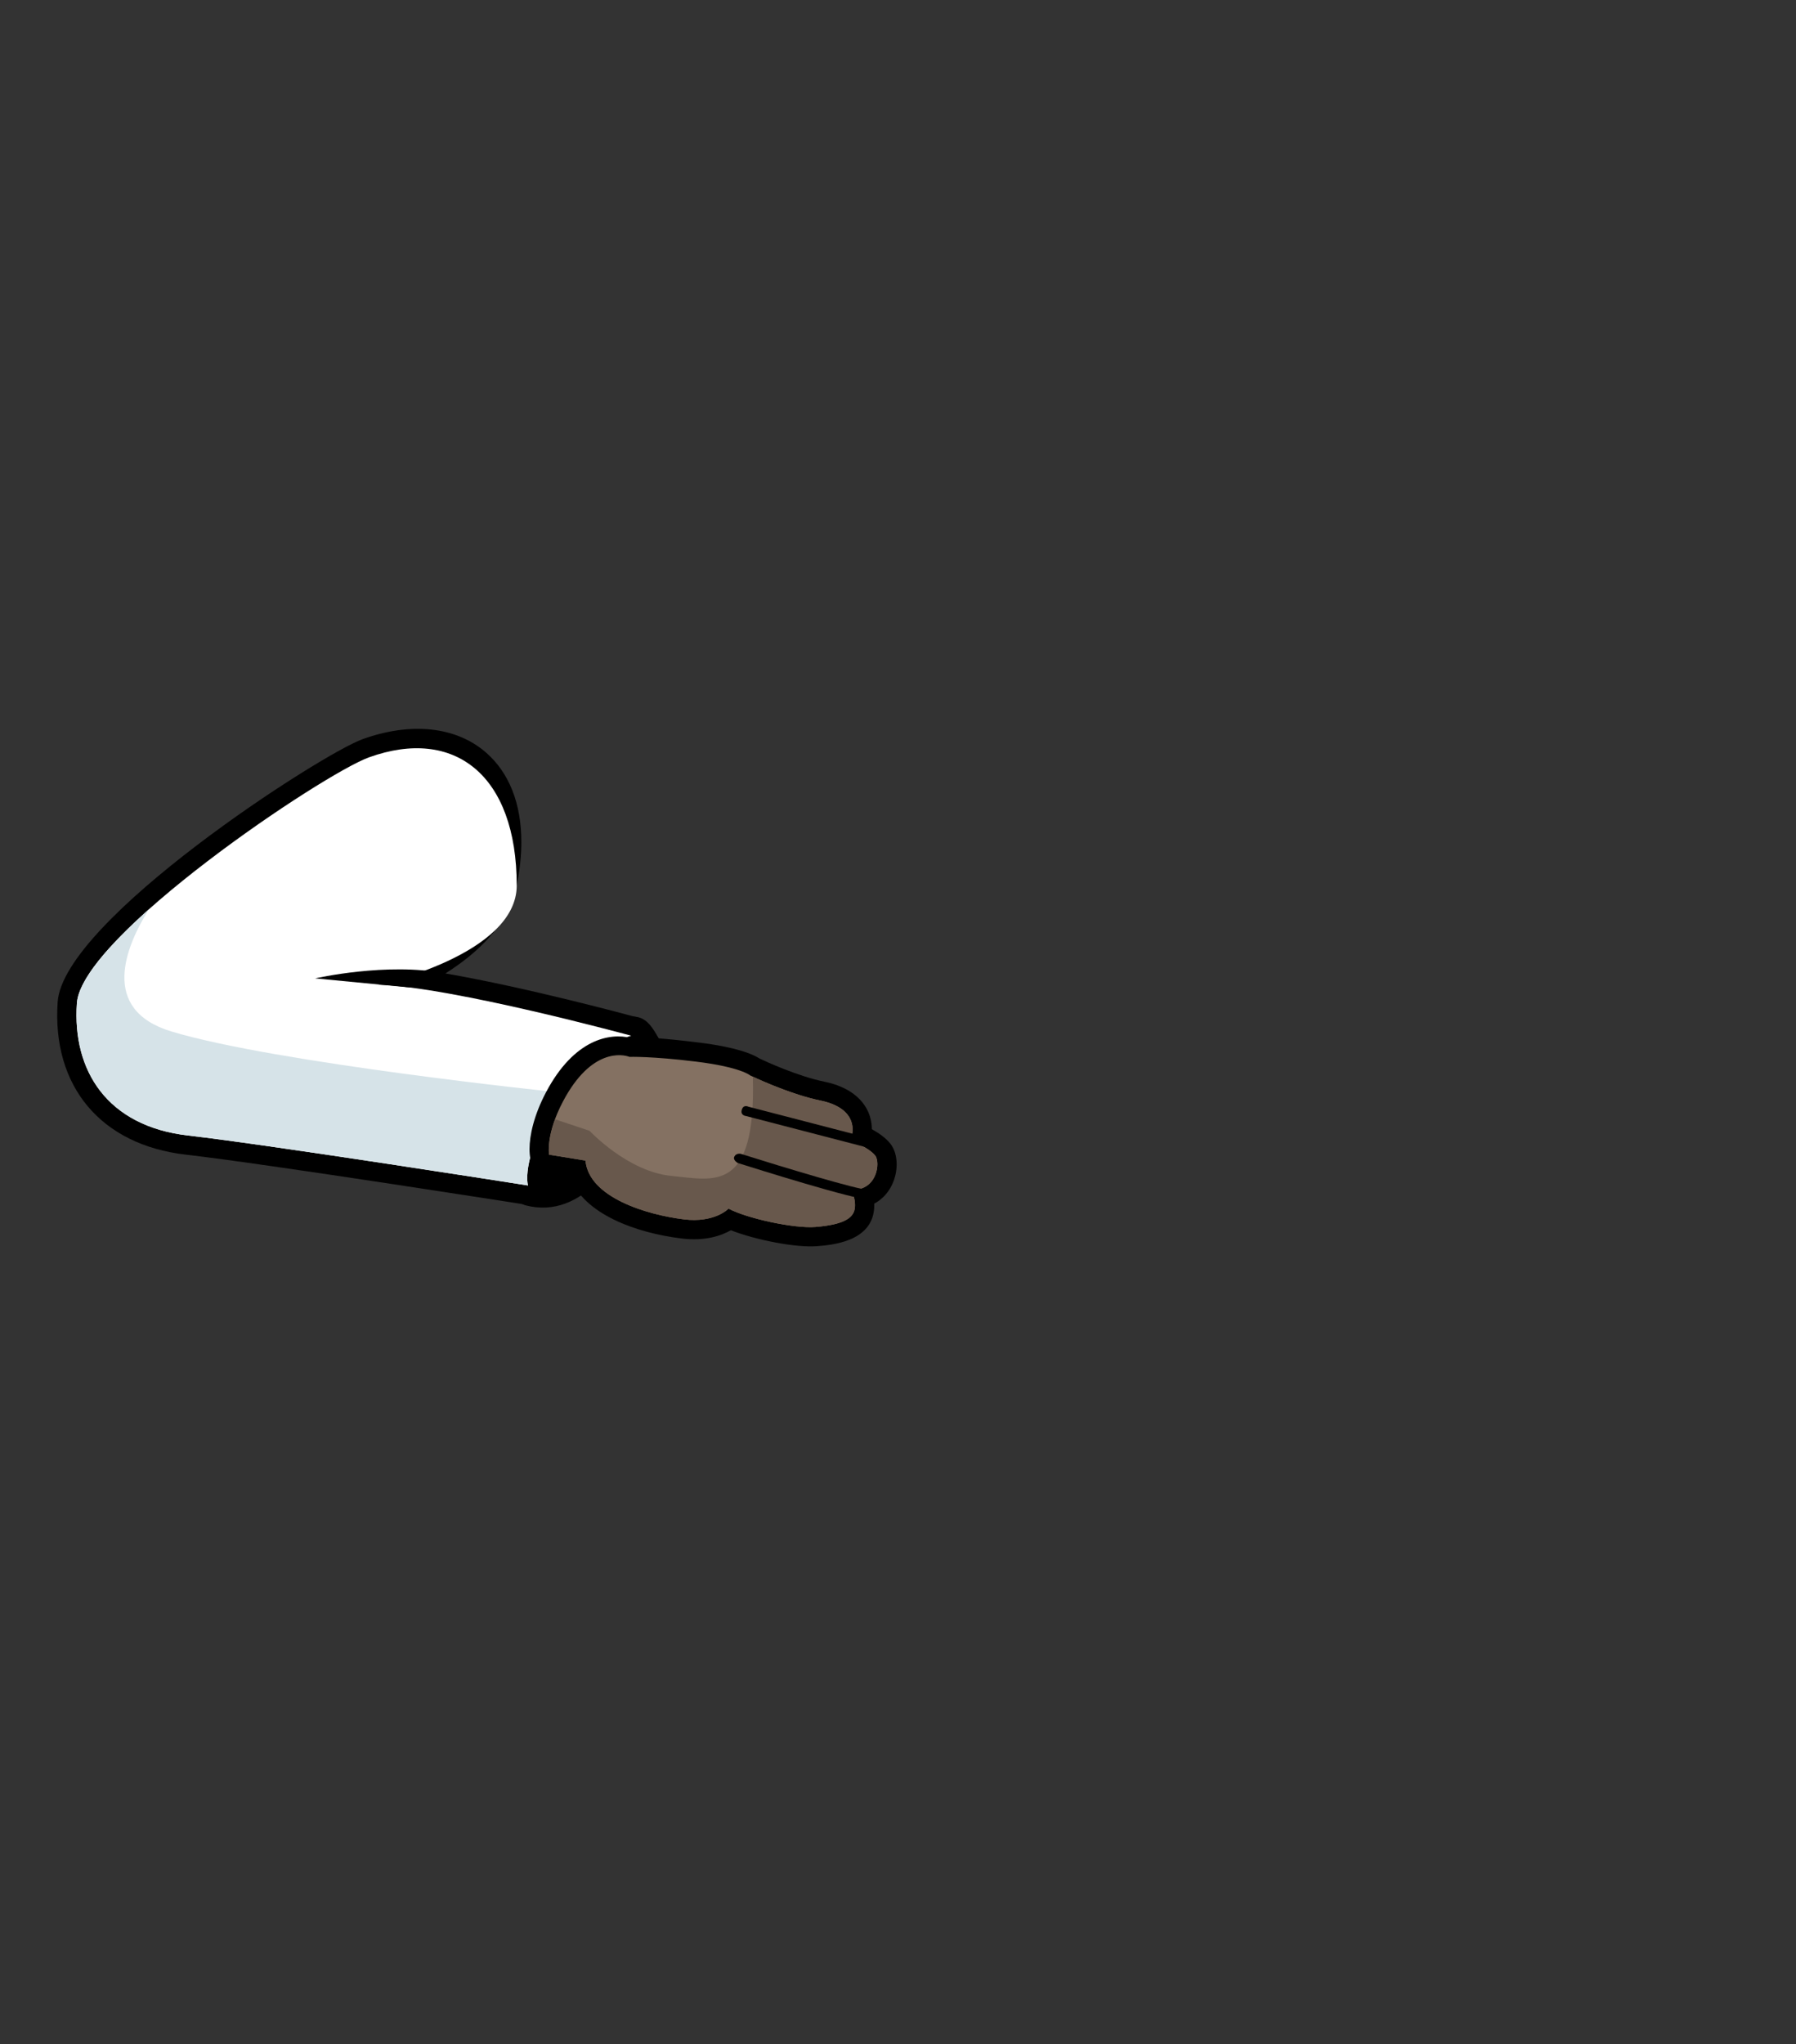 <?xml version="1.0" encoding="UTF-8" standalone="no"?>
<!-- Created with Inkscape (http://www.inkscape.org/) -->

<svg
   xmlns:dc="http://purl.org/dc/elements/1.1/"
   xmlns:cc="http://creativecommons.org/ns#"
   xmlns:rdf="http://www.w3.org/1999/02/22-rdf-syntax-ns#"
   xmlns:svg="http://www.w3.org/2000/svg"
   xmlns="http://www.w3.org/2000/svg"
   xmlns:sodipodi="http://sodipodi.sourceforge.net/DTD/sodipodi-0.dtd"
   xmlns:inkscape="http://www.inkscape.org/namespaces/inkscape"
   sodipodi:docname="ape-body2.svg"
   xml:space="preserve"
   height="326.31"
   width="286.791"
   inkscape:version="0.48.0 r9654"
   version="1.1"
   id="svg2"><rect width="100%" height="100%" fill="#333333" stroke="none"/><sodipodi:namedview
     pagecolor="#ffffff"
     bordercolor="#666666"
     borderopacity="1"
     objecttolerance="10"
     gridtolerance="10"
     guidetolerance="10"
     inkscape:pageopacity="0"
     inkscape:pageshadow="2"
     inkscape:window-width="1440"
     inkscape:window-height="769"
     id="namedview4"
     showgrid="false"
     inkscape:zoom="1.3063923"
     inkscape:cx="13.046597"
     inkscape:cy="163.07222"
     inkscape:window-x="0"
     inkscape:window-y="0"
     inkscape:window-maximized="0"
     inkscape:current-layer="g12"
     fit-margin-top="0"
     fit-margin-left="0"
     fit-margin-right="0"
     fit-margin-bottom="0" /><defs
     id="defs6"><clipPath
       id="clipPath20"
       clipPathUnits="userSpaceOnUse"><path
         id="path22"
         d="M 0,0 375,0 375,425 0,425 0,0 z"
         inkscape:connector-curvature="0" /></clipPath></defs><g
     inkscape:groupmode="layer"
     id="layer4"
     inkscape:label="left_arm"
     style="display:none"
     transform="translate(10.812,-29.184)"><g
       id="g4628"
       inkscape:transform-center-x="-48.514021"
       inkscape:transform-center-y="-15.039375"
       transform="matrix(1.793,0,0,1.793,-134.36,-130.783)"><path
         inkscape:connector-curvature="0"
         d="m 333.184,330.322 c -0.707,0.229 -1.477,0.371 -2.305,0.336 -1.793,-0.072 -3.422,-0.927 -4.59,-2.408 -1.437,-1.815 -2.082,-4.318 -2.703,-6.74 -0.242,-0.934 -0.594,-2.274 -0.836,-2.774 -3.066,-2.574 -11.191,-12.502 -11.758,-20.66 -0.051,-0.693 -0.078,-1.414 -0.078,-2.156 0,-7.504 3.063,-17.289 21.75,-24.043 l 0.227,-0.082 0.234,-0.053 c 1.73,-0.4 17.121,-3.639 24.269,5.315 3.247,4.062 8.489,13.933 8.676,19.824 3.582,7.601 7.942,18.471 7.942,26.457 0,4.14 -1.207,7.469 -4.27,9.178 -0.949,0.627 -2.176,1.064 -3.512,1.304 -0.277,2.303 -1.203,4.737 -3.617,6.471 -2.051,1.473 -4.523,1.965 -6.965,1.381 -1.015,-0.242 -1.949,-0.686 -2.828,-1.207 -0.547,0.475 -1.117,0.943 -1.871,1.266 -4.816,2.454 -9.023,-0.167 -17.765,-11.409"
         style="fill:#000000;fill-opacity:1;fill-rule:nonzero;stroke:none"
         id="path24"
         transform="matrix(0.429,0,0,-0.429,68.534,271.354)" /><path
         inkscape:connector-curvature="0"
         d="m 334.023,275.639 c 0,0 14.461,-3.332 20.246,3.914 5.786,7.242 8.383,17.609 7.84,18.297 0,0 13.098,27.414 5.598,31.265 0,0 -3.484,2.5 -5.906,-0.582 0,0 1.957,6.01 -1.524,8.512 -3.48,2.5 -7.386,-0.969 -8.515,-3.147 0,0 0.054,3.116 -2.379,4.151 -1.629,0.693 -3.059,3.17 -15.203,-12.996 0,0 -2.883,3.086 -4.754,0.719 -1.871,-2.372 -2.196,-8.825 -3.883,-9.872 -1.684,-1.05 -10.074,-11.078 -10.563,-18.101 -0.484,-7.028 1.086,-15.668 19.043,-22.16"
         style="fill:#68584c;fill-opacity:1;fill-rule:nonzero;stroke:none"
         id="path26"
         transform="matrix(0.429,0,0,-0.429,68.534,271.354)" /><path
         inkscape:connector-curvature="0"
         d="m 347.434,332.449 c 0.753,-0.322 1.324,-0.791 1.871,-1.265 0.879,0.521 1.812,0.964 2.828,1.207 2.441,0.584 4.914,0.091 6.965,-1.381 2.414,-1.735 1.187,-3.688 1.468,-5.991 1.336,-0.24 4.711,-1.158 5.657,-1.785 1.605,-0.892 2.687,-2.24 3.367,-3.904 0.82,4.615 0.609,8.504 -1.883,9.785 0,0 -3.484,2.5 -5.906,-0.582 0,0 1.957,6.01 -1.524,8.512 -3.48,2.5 -7.386,-0.969 -8.515,-3.147 0,0 0.054,3.116 -2.379,4.151 -1.387,0.59 -2.653,2.428 -10.477,-6.985 3.262,2.498 5.805,2.772 8.528,1.385"
         style="fill:#847162;fill-opacity:1;fill-rule:nonzero;stroke:none"
         id="path28"
         transform="matrix(0.429,0,0,-0.429,68.534,271.354)" /><path
         inkscape:connector-curvature="0"
         d="m 332.684,326.363 c 0.066,-0.08 6.421,-8.013 2.918,-15.056 -3.504,-7.036 -6.102,-8.022 -6.129,-8.032 0,0 2.398,-1.3 4.679,1.743 0.969,1.292 2.067,3.042 3.242,5.398 4.083,8.207 -2.859,16.852 -3.16,17.213 l -1.55,-1.266"
         style="fill:#000000;fill-opacity:1;fill-rule:nonzero;stroke:none"
         id="path30"
         transform="matrix(0.429,0,0,-0.429,68.534,271.354)" /><path
         inkscape:connector-curvature="0"
         d="m 337.227,311.797 c 9.128,-3.547 21.191,-11.654 21.312,-11.737 0,0 -0.203,2.547 -2.023,3.7 -4.246,2.687 -12.024,7.361 -18.563,9.902 l -0.726,-1.865"
         style="fill:#000000;fill-opacity:1;fill-rule:nonzero;stroke:none"
         id="path32"
         transform="matrix(0.429,0,0,-0.429,68.534,271.354)" /><path
         inkscape:connector-curvature="0"
         d="m 350.523,306.428 1.817,-0.84 12.258,26.582 -1.817,0.836 -12.258,-26.578"
         style="fill:#000000;fill-opacity:1;fill-rule:nonzero;stroke:none"
         id="path34"
         transform="matrix(0.429,0,0,-0.429,68.534,271.354)" /><path
         inkscape:connector-curvature="0"
         d="m 339.644,312.31 1.805,-0.863 12.602,26.418 -1.805,0.863 -12.602,-26.418"
         style="fill:#000000;fill-opacity:1;fill-rule:nonzero;stroke:none"
         id="path36"
         transform="matrix(0.429,0,0,-0.429,68.534,271.354)" /><path
         inkscape:connector-curvature="0"
         d="m 312.078,289.4 c -3.434,-0.773 -6.371,-3.177 -8.719,-7.144 -4.355,-7.346 -9.191,-16.006 -11.816,-20.754 -1.484,0.568 -3.191,0.926 -5.027,0.517 -2.864,-0.636 -5.098,-3.541 -6.68,-6.334 -11.074,3.758 -34.883,11.043 -42.652,7.114 -2.2,-1.114 -3.094,-2.778 -3.454,-3.977 l -7.464,-23.051 c -0.559,-1.419 -5.883,-15.734 -0.977,-25.671 1.957,-3.957 5.336,-6.731 9.781,-8.018 0.614,-0.178 62.379,-16.875 73.742,-5.516 7.688,7.686 38.368,59.412 41.84,65.287 l -0.367,-0.525 c 1.235,1.482 2.434,4.283 1.738,7.291 -0.722,3.129 -3.16,5.649 -7.253,7.488 0.093,-0.043 -24.172,11.7 -25.118,12.157 -1,0.582 -3.875,1.97 -7.574,1.136"
         style="fill:#000000;fill-opacity:1;fill-rule:nonzero;stroke:none"
         id="path38"
         transform="matrix(0.429,0,0,-0.429,68.534,271.354)" /><path
         inkscape:connector-curvature="0"
         d="m 230.059,234.498 c 0,0 -9.387,-24.082 6.125,-28.574 15.507,-4.489 62.246,-14.08 69.8,-6.53 7.551,7.551 41.227,64.495 41.227,64.495 0,0 4.082,4.898 -4.082,8.572 l -25.309,12.246 c 0,0 -5.976,4.023 -11.019,-4.49 -6.332,-10.68 -13.715,-24.203 -13.715,-24.203 0,0 -3.004,2.703 -5.703,2.101 -2.699,-0.601 -5.551,-7.353 -5.551,-7.353 0,0 -41.871,14.857 -44.273,6.904 -2.403,-7.955 -7.5,-23.168 -7.5,-23.168"
         style="fill:#d6e3e8;fill-opacity:1;fill-rule:nonzero;stroke:none"
         id="path40"
         transform="matrix(0.429,0,0,-0.429,68.534,271.354)" /><path
         inkscape:connector-curvature="0"
         d="m 229.34,222.961 7.465,23.051 c 0.359,1.201 1.254,2.865 3.453,3.976 7.769,3.93 31.578,-3.353 42.652,-7.111 1.582,2.793 3.817,5.695 6.68,6.332 1.836,0.41 3.543,0.051 5.027,-0.516 1.91,3.453 14.246,24.83 22.149,36.524 -1.938,0.726 -6.207,1.343 -9.965,-5 -6.332,-10.68 -13.715,-24.203 -13.715,-24.203 0,0 -3.004,2.703 -5.703,2.101 -2.699,-0.601 -5.551,-7.353 -5.551,-7.353 0,0 -41.871,14.857 -44.273,6.904 -2.403,-7.955 -7.5,-23.168 -7.5,-23.168 0,0 -3.731,-9.584 -2.594,-17.789 0.765,3.312 1.664,5.713 1.875,6.252"
         style="fill:#ffffff;fill-opacity:1;fill-rule:nonzero;stroke:none"
         id="path42"
         transform="matrix(0.429,0,0,-0.429,68.534,271.354)" /><path
         inkscape:connector-curvature="0"
         d="m 281.832,250.762 -1.684,-2.959 c 0,0 -1.964,4.498 -0.632,5.828 1.328,1.33 2.316,-2.869 2.316,-2.869"
         style="fill:#000000;fill-opacity:1;fill-rule:nonzero;stroke:none"
         id="path104"
         transform="matrix(0.429,0,0,-0.429,68.534,271.354)" /><path
         inkscape:connector-curvature="0"
         d="M 293.086,256.014 298,251.723 c 0,0 1.531,3.953 -5.18,8.502 l 0.266,-4.211"
         style="fill:#000000;fill-opacity:1;fill-rule:nonzero;stroke:none"
         id="path106"
         transform="matrix(0.429,0,0,-0.429,68.534,271.354)" /></g></g><g
     transform="matrix(1.25,0,0,-1.25,-0.27,454.827)"
     inkscape:label="ape_body"
     inkscape:groupmode="layer"
     id="g12"
     style="display:none">





<g
   id="g14" /><g
   transform="matrix(0.615,0,0,0.615,-0.338,102.69)"
   id="g16"><g
     clip-path="url(#clipPath20)"
     id="g18"><path
       id="path44"
       style="fill:#000000;fill-opacity:1;fill-rule:nonzero;stroke:none"
       d="m 83.007,149.193 c 0,0 -16.172,105.117 16.621,119.492 25.578,11.211 137.013,15.723 147.345,-12.128 10.332,-27.852 -4.942,-105.567 -8.536,-109.61 -3.593,-4.043 -138.36,-20.664 -155.43,2.246"
       inkscape:connector-curvature="0" /><path
       id="path46"
       style="fill:#ffffff;fill-opacity:1;fill-rule:nonzero;stroke:none"
       d="m 101.233,265.021 0,0 c -14.23,-6.238 -18.23,-34.339 -18.23,-62.414 0,-19.759 1.98,-39.433 3.775,-51.527 15.912,-18.018 134.706,-6.258 148.726,-1.096 2.719,6.631 11.051,47.862 11.051,79.01 0,10.426 -0.938,19.711 -3.332,26.17 -1.329,3.578 -5.438,6.916 -11.891,9.652 -32.348,13.725 -110.585,8.76 -130.099,0.205"
       inkscape:connector-curvature="0" /><path
       id="path48"
       style="fill:#d6e3e8;fill-opacity:1;fill-rule:nonzero;stroke:none"
       d="m 137.007,164.225 c -38.942,5.125 -34.844,66.611 -34.844,66.611 L 83.257,214.307 c -0.174,-3.86 -0.254,-7.78 -0.254,-11.7 0,-19.759 1.98,-39.433 3.775,-51.527 15.912,-18.018 134.706,-6.258 148.726,-1.096 1.39,3.395 4.254,15.869 6.715,31.407 -16.821,-28.625 -71.654,-21.581 -105.212,-17.166"
       inkscape:connector-curvature="0" /><path
       id="path50"
       style="fill:#000000;fill-opacity:1;fill-rule:nonzero;stroke:none"
       d="m 122.095,268.826 0,0 c -4.354,-0.699 -7.651,-3.902 -8.815,-8.57 -1.633,-6.528 1.145,-14.27 6.602,-18.408 21.355,-16.196 53.262,-36.582 64,-39.627 12.184,-3.453 36.403,23.302 46.251,34.966 5.687,6.12 8.461,13.373 7.285,19.264 -0.594,2.996 -2.207,5.295 -4.422,6.309 -2.996,1.369 -6.449,2.613 -10.262,3.699 -27.308,7.779 -71.299,7.078 -100.639,2.367"
       inkscape:connector-curvature="0" /><path
       id="path52"
       style="fill:#40312b;fill-opacity:1;fill-rule:nonzero;stroke:none"
       d="m 122.3,245.033 c 2.61,-1.98 5.339,-3.992 8.133,-6.008 0.134,1.864 0.804,3.555 2.071,5.028 7.032,8.183 29.716,7.295 34.418,7.017 0.333,1.418 2.977,12.658 3.171,13.481 -0.664,0.853 -2.653,3.414 -2.653,3.427 -0.001,0.002 -0.138,0.133 -0.34,0.327 -16.04,-0.123 -31.831,-1.414 -44.371,-3.428 -7.757,-1.246 -7.857,-14.209 -0.429,-19.844"
       inkscape:connector-curvature="0" /><path
       id="path54"
       style="fill:#847162;fill-opacity:1;fill-rule:nonzero;stroke:none"
       d="m 231.332,259.121 c -2.891,1.32 -6.145,2.481 -9.691,3.49 -14.229,4.053 -33.143,5.692 -51.938,5.698 l 2.556,-3.286 -3.781,-16.068 -0.853,0.067 c -0.265,0.019 -26.569,1.913 -33.605,-6.272 -1.269,-1.477 -1.756,-3.191 -1.563,-5.176 20.6,-14.701 44.208,-29.148 52.517,-31.504 7.71,-2.185 26.772,15.539 42.1,33.698 8.797,9.472 7.242,17.988 4.258,19.353"
       inkscape:connector-curvature="0" /><path
       id="path56"
       style="fill:#000000;fill-opacity:1;fill-rule:nonzero;stroke:none"
       d="M 31.515,42.955 30.579,42.836 29.804,42.283 C 21.319,36.236 1.522,21.189 0.938,12.088 0.714,8.584 1.534,5.775 3.374,3.74 6.612,0.164 11.726,0.187 16.675,0.211 l 1.183,0.004 69.049,0 c 0,0 -0.049,0.053 -0.053,0.053 0.204,-0.02 0.37,-0.067 0.594,-0.067 1.647,0 5.899,0.276 9.813,2.834 3.476,2.274 7.621,6.963 7.621,16.393 0,7.882 -3.035,19.148 -17.496,28.047 l -0.442,0.275 c -1.41,0.977 -2.75,1.904 -55.429,-4.795"
       inkscape:connector-curvature="0" /><path
       id="path58"
       style="fill:#40312b;fill-opacity:1;fill-rule:nonzero;stroke:none"
       d="m 31.981,38.984 c 0,0 -26.677,-19.013 -27.201,-27.162 -0.523,-8.15 6.278,-7.607 13.078,-7.607 6.801,0 69.049,0 69.049,0 0,0 14.123,-1.086 14.123,15.213 0,16.297 -14.644,23.902 -16.215,24.988 -1.57,1.088 -52.834,-5.432 -52.834,-5.432"
       inkscape:connector-curvature="0" /><path
       id="path60"
       style="fill:#382a25;fill-opacity:1;fill-rule:nonzero;stroke:none"
       d="m 84.815,44.416 c -1.57,1.088 -52.834,-5.432 -52.834,-5.432 0,0 -9.031,-6.439 -16.687,-13.429 l 84.209,2.552 C 95.718,38.473 86.073,43.545 84.815,44.416"
       inkscape:connector-curvature="0" /><path
       id="path62"
       style="fill:#000000;fill-opacity:1;fill-rule:nonzero;stroke:none"
       d="m 246.387,47.744 0.007,0.006 -0.46,-0.275 C 230.918,38.576 227.766,27.31 227.766,19.428 c 0,-9.43 4.304,-14.119 7.914,-16.393 4.062,-2.558 8.48,-2.834 10.191,-2.834 0.231,0 0.406,0.047 0.613,0.067 l -0.05,-0.053 71.711,0 1.23,-0.004 c 5.137,-0.024 10.449,-0.047 13.812,3.529 1.911,2.035 2.762,4.844 2.532,8.348 -0.61,9.101 -21.168,24.148 -29.981,30.195 l -0.804,0.553 -0.973,0.119 c -54.711,6.699 -56.102,5.772 -57.574,4.789"
       inkscape:connector-curvature="0" /><path
       id="path64"
       style="fill:#40312b;fill-opacity:1;fill-rule:nonzero;stroke:none"
       d="m 303.477,38.984 c 0,0 27.707,-19.013 28.25,-27.162 0.542,-8.15 -6.52,-7.607 -13.582,-7.607 -7.063,0 -71.711,0 -71.711,0 0,0 -14.668,-1.086 -14.668,15.213 0,16.297 15.211,23.902 16.839,24.988 1.629,1.088 54.872,-5.432 54.872,-5.432"
       inkscape:connector-curvature="0" /><path
       id="path66"
       style="fill:#382a25;fill-opacity:1;fill-rule:nonzero;stroke:none"
       d="m 318.344,27.668 c -7.301,6.123 -14.867,11.316 -14.867,11.316 0,0 -53.243,6.52 -54.872,5.432 -1.453,-0.969 -13.691,-7.148 -16.316,-20.039 l 86.055,3.291"
       inkscape:connector-curvature="0" /><path
       id="path68"
       style="fill:#000000;fill-opacity:1;fill-rule:nonzero;stroke:none"
       d="M 73.901,136.451 72.972,135.9 C 72.634,135.701 38.89,115.758 18.101,103.08 -4.888,89.064 9.987,39.955 11.759,34.4 l 0.916,-2.873 93.541,2.834 -2.455,5.459 c -3.946,8.768 -7.867,19.694 -7.934,23.188 3,3.025 21.43,9.896 37.621,14.707 1.242,-0.037 48.764,-1.393 51.615,-1.475 5.081,-4.867 27.421,-26.855 34.324,-43.68 l 1.062,-2.585 103.012,3.941 -3.098,5.668 c -1.867,3.422 -46.183,83.924 -80.953,97.621 l -0.719,0.281 -164.79,-1.035"
       inkscape:connector-curvature="0" /><path
       id="path70"
       style="fill:#d6e3e8;fill-opacity:1;fill-rule:nonzero;stroke:none"
       d="m 237.945,133.482 c 33.817,-13.322 78.91,-95.816 78.91,-95.816 L 223.086,34.08 c -8.195,19.981 -36.379,46.113 -36.379,46.113 l -53.802,1.539 c 0,0 -39.965,-11.785 -40.99,-17.422 -1.025,-5.636 8.197,-26.132 8.197,-26.132 L 15.569,35.615 c 0,0 -16.394,51.24 4.614,64.051 21.007,12.809 54.824,32.793 54.824,32.793 l 162.938,1.023"
       inkscape:connector-curvature="0" /><path
       id="path72"
       style="fill:#ffffff;fill-opacity:1;fill-rule:nonzero;stroke:none"
       d="m 277.863,97.193 c -12.902,16.5 -27.207,31.282 -39.918,36.289 L 75.007,132.459 c 0,0 -33.817,-19.984 -54.824,-32.793 -0.909,-0.555 -1.723,-1.203 -2.495,-1.893 5.006,-5.088 20.061,-16.314 52.225,-11.338 41.035,6.352 62.043,12.213 100.147,8.793 32.319,-2.9 106.792,-22.308 107.803,1.965"
       inkscape:connector-curvature="0" /><path
       id="path74"
       style="fill:#000000;fill-opacity:1;fill-rule:nonzero;stroke:none"
       d="m 113.489,80.182 90.585,-3.215 c 0,0 -38.903,10.635 -90.585,3.215"
       inkscape:connector-curvature="0" /><path
       id="path76"
       style="fill:#000000;fill-opacity:1;fill-rule:nonzero;stroke:none"
       d="m 183.634,203.709 c 0.043,-0.34 4.21,-34.371 -0.002,-68.586 l 3.973,-0.488 c 4.27,34.722 0.039,69.226 -0.003,69.57 l -3.968,-0.496"
       inkscape:connector-curvature="0" /><path
       id="path78"
       style="fill:#000000;fill-opacity:1;fill-rule:nonzero;stroke:none"
       d="m 241.594,260.26 c 4.879,-13.977 -3.856,-26.686 -3.946,-26.813 -10.878,-19.515 -38.066,-33.504 -38.339,-33.64 l -0.582,-0.297 0.035,-0.651 c 0.011,-0.236 1.3,-23.759 1.3,-28.42 -0.007,-0.25 -0.625,-27.283 -1.308,-32.517 l 1.984,-0.26 c 0.696,5.34 1.297,31.637 1.324,32.754 l 0,0.002 c 0,4.373 -1.062,24.1 -1.269,27.908 4.105,2.164 28.168,15.43 38.547,34.059 0.258,0.359 5.765,8.343 5.765,18.904 0,3.037 -0.457,6.287 -1.621,9.629 l -1.89,-0.658"
       inkscape:connector-curvature="0" /><path
       id="path80"
       style="fill:#000000;fill-opacity:1;fill-rule:nonzero;stroke:none"
       d="m 106.173,255.275 c 0,-3.386 0.652,-17.773 11.369,-25.273 10.971,-7.682 51.223,-32.106 55.434,-34.656 0.185,-2.366 1.152,-15.25 1.152,-29.487 0,-11.006 -0.584,-22.744 -2.565,-30.853 l 1.944,-0.475 c 4.867,19.932 1.562,59.799 1.42,61.488 l -0.043,0.506 -0.436,0.266 c -0.441,0.266 -44.293,26.82 -55.762,34.848 -11.031,7.724 -10.511,24.093 -10.503,24.257 l -1.998,0.082 c -0.002,-0.074 -0.012,-0.316 -0.012,-0.703"
       inkscape:connector-curvature="0" /><path
       id="path108"
       style="fill:#000000;fill-opacity:1;fill-rule:nonzero;stroke:none"
       d="m 80.304,166.643 c -4.461,-0.514 -8.078,-2.526 -10.465,-5.817 -2.709,-3.738 -3.352,-8.383 -3.352,-11.945 0,-1.852 0.172,-3.356 0.321,-4.344 -0.53,-1.773 -1.461,-5.566 -1.461,-10.418 0,-0.851 0.031,-1.734 0.093,-2.644 0.309,-4.282 4.358,-8.926 31.686,-13.872 16.682,-3.017 37.85,-5.279 56.623,-6.05 37.837,-1.555 89.501,9.894 97.044,13.129 5.594,2.396 6.914,8.441 6.914,13.625 0,3.566 -0.605,6.609 -0.894,7.886 0.003,0.311 0.011,0.621 0.011,0.926 0,7.643 -1.808,13.221 -5.383,16.594 -3.636,3.426 -7.687,3.181 -8.136,3.142 l -2.614,-0.228 c 0,0 -2.113,-6.32 -2.839,-8.492 -8.372,-2.7 -40.715,-10.918 -81.888,-10.918 -36.68,0 -63.137,7.715 -70.908,10.273 -0.133,2.395 -0.536,9.641 -0.536,9.641 l -4.216,-0.488"
       inkscape:connector-curvature="0" /><path
       id="path110"
       style="fill:#a41217;fill-opacity:1;fill-rule:nonzero;stroke:none"
       d="m 80.761,162.67 0.449,-8.086 c 0,0 29.664,-11.367 74.754,-11.367 45.091,0 79.934,9.736 85.055,11.785 l 2.633,7.867 c 0,0 9.664,0.844 9.153,-17.09 0,0 3.589,-14.347 -3.586,-17.422 -7.172,-3.074 -57.899,-14.345 -95.306,-12.808 -37.402,1.537 -83.969,9.037 -84.48,16.211 -0.514,7.174 1.474,12.482 1.474,12.482 0,0 -3.467,16.891 9.854,18.428"
       inkscape:connector-curvature="0" /><path
       id="path112"
       style="fill:#d71920;fill-opacity:1;fill-rule:nonzero;stroke:none"
       d="m 243.652,162.869 -2.633,-7.867 c -5.121,-2.049 -39.964,-11.785 -85.055,-11.785 -45.09,0 -74.754,11.367 -74.754,11.367 l -0.449,8.086 c -3.973,-0.459 -6.43,-2.295 -7.953,-4.629 0.763,-5.484 8.82,-8.098 8.82,-8.098 40.683,-17.095 126.169,-6.707 126.169,-6.707 0,0 31.594,4.762 36.789,9.09 3.668,3.055 3.879,6.858 3.687,8.834 -2.3,1.899 -4.621,1.709 -4.621,1.709"
       inkscape:connector-curvature="0" /><path
       id="path114"
       style="fill:#000000;fill-opacity:1;fill-rule:nonzero;stroke:none"
       d="m 167.644,120.955 c -1.944,-0.752 -3.309,-2.437 -3.747,-4.621 l 0.008,0.037 C 163.085,113.129 150.737,91.26 139.276,71.99 l -2.65,-4.453 39.783,-11.461 6.395,59.279 -1.852,1.364 c -3.117,2.299 -8.994,5.904 -13.308,4.236"
       inkscape:connector-curvature="0" /><path
       id="path116"
       style="fill:#a41217;fill-opacity:1;fill-rule:nonzero;stroke:none"
       d="m 178.581,113.498 -5.637,-52.262 -30.23,8.711 c 0,0 24.08,40.477 25.105,45.602 1.026,5.125 10.762,-2.051 10.762,-2.051"
       inkscape:connector-curvature="0" /><path
       id="path118"
       style="fill:#000000;fill-opacity:1;fill-rule:nonzero;stroke:none"
       d="m 173.767,115.475 c -0.233,-0.832 -0.702,-3.688 3.025,-5.555 l -0.082,0.047 c 3.439,-2.252 15.349,-23.703 24.407,-42.285 l 2.141,-4.391 26.195,19.992 -1.84,3.067 c -6.344,10.57 -26.429,30.207 -27.281,31.039 l -1.031,1.006 -1.438,0.115 c -22.729,1.855 -23.305,-0.197 -24.096,-3.035"
       inkscape:connector-curvature="0" /><path
       id="path120"
       style="fill:#a41217;fill-opacity:1;fill-rule:nonzero;stroke:none"
       d="m 197.539,114.525 c 0,0 20.496,-19.984 26.645,-30.232 L 204.711,69.436 c 0,0 -19.982,40.988 -26.13,44.062 -6.15,3.074 18.958,1.027 18.958,1.027"
       inkscape:connector-curvature="0" /><path
       id="path122"
       style="fill:#000000;fill-opacity:1;fill-rule:nonzero;stroke:none"
       d="m 161.296,147.303 -0.51,-3.719 c 0,0 3.625,-0.734 3.658,-0.742 0.27,-7.969 0.547,-18.315 0.547,-24.282 0,-0.689 -0.012,-1.21 -0.019,-1.773 -0.846,-0.23 -4.739,-1.283 -4.739,-1.283 l 0,-3.061 c 0,-0.41 0.188,-10.058 16.616,-10.859 16.12,-0.783 25.94,1.053 30.905,5.781 2.301,2.194 3.519,5.03 3.519,8.2 l 0.032,3.367 c 0.179,13.183 -0.141,26.552 -6.012,32.507 -1.973,2.002 -4.477,3.061 -7.238,3.063 l -26.65,0 c -4.541,0 -9.429,-2.227 -10.109,-7.199"
       inkscape:connector-curvature="0" /><path
       id="path124"
       style="fill:#d71920;fill-opacity:1;fill-rule:nonzero;stroke:none"
       d="m 164.233,112.443 c 0,0 0,-6.238 12.809,-6.863 12.81,-0.623 30.231,0 30.231,9.985 0,9.98 1.539,34.937 -9.222,34.937 -10.762,0 -26.646,0 -26.646,0 0,0 -5.634,0 -6.148,-3.742 l 3.074,-0.625 c 0,0 1.027,-28.078 0.514,-32.445 l -4.612,-1.247"
       inkscape:connector-curvature="0" /><path
       id="path126"
       style="fill:#a41217;fill-opacity:1;fill-rule:nonzero;stroke:none"
       d="m 207.273,115.565 c 0,1.89 0.055,4.32 0.071,7.013 -2.582,-5.154 -9.153,-7.893 -21.189,-7.26 -11.681,0.617 -15.816,6.674 -17.24,10.141 0.1,-5.402 0.117,-10.172 -0.07,-11.769 l -4.612,-1.247 c 0,0 0,-6.238 12.809,-6.863 12.81,-0.623 30.231,0 30.231,9.985"
       inkscape:connector-curvature="0" /><path
       id="path128"
       style="fill:#000000;fill-opacity:1;fill-rule:nonzero;stroke:none"
       d="m 69.587,143.397 c 8.103,-8.415 35.215,-6.856 35.215,-6.856 -33.033,3.117 -35.528,12.777 -35.528,12.777 l 0.313,-5.921"
       inkscape:connector-curvature="0" /><path
       id="path130"
       style="fill:#000000;fill-opacity:1;fill-rule:nonzero;stroke:none"
       d="m 254.391,149.318 c 0,0 -2.493,-5.609 -17.454,-7.168 0,0 9.661,-1.871 18.079,2.493 l -0.625,4.675"
       inkscape:connector-curvature="0" /><path
       id="path132"
       style="fill:#000000;fill-opacity:1;fill-rule:nonzero;stroke:none"
       d="m 202.77,385.49 c 0,0 -5.969,6.348 -2.797,8.948 3.175,2.602 19.925,3.666 23.054,-8.836 3.129,-12.498 -8.707,-11.311 -20.257,-0.112"
       inkscape:connector-curvature="0" /><path
       sodipodi:nodetypes="cssccc"
       id="path134"
       style="fill:#68584c;fill-opacity:1;fill-rule:nonzero;stroke:none"
       d="m 213.812,393.053 c -0.05,0.019 -0.093,0.041 -0.144,0.058 -5.305,1.799 -11.262,0.745 -12.465,-0.199 -0.121,-0.097 -0.16,-0.164 -0.168,-0.32 0.52,-2.741 4.371,-6.061 2.73,-3.605 L 213.812,393.053"
       inkscape:connector-curvature="0" /><path
       sodipodi:nodetypes="cccsc"
       id="path136"
       style="fill:#cceffc;fill-opacity:1;fill-rule:nonzero;stroke:none"
       d="m 221.039,385.65 c -0.766,2.956 -2.582,5.16 -5.383,6.604 l -10.763,-4.502 c 3.656,-1.898 14.013,-8.633 15.482,-7.758 1.602,0.957 1.102,3.953 0.664,5.656"
       inkscape:connector-curvature="0" /><path
       id="path138"
       style="fill:#000000;fill-opacity:1;fill-rule:nonzero;stroke:none"
       d="m 217.875,387.183 c 0.129,-1.368 -0.877,-2.581 -2.248,-2.71 -1.366,-0.13 -2.579,0.876 -2.708,2.243 -0.125,1.37 0.877,2.585 2.248,2.713 1.366,0.129 2.579,-0.877 2.708,-2.245"
       inkscape:connector-curvature="0" /><path
       id="path140"
       style="fill:#000000;fill-opacity:1;fill-rule:nonzero;stroke:none"
       d="m 176.649,424.418 c -11.666,-4.866 -17.894,-20.826 -19.146,-27.919 -6.078,-7.559 -15.633,-27.093 -18.777,-52.751 -5.213,-12.855 -19.84,-74.998 -21.014,-79.566 -0.072,-0.274 -0.111,-0.555 -0.123,-0.836 l -0.047,-1.155 c -0.012,-0.277 0.008,-0.554 0.055,-0.828 0.207,-1.222 0.746,-2.437 1.603,-3.607 7.268,-9.975 35.451,-20.758 71.066,-23.453 44.796,-3.395 56.627,18.088 58.427,26.097 l 0,0.008 c 12.707,2.981 21.528,8.805 26.215,17.32 4.535,8.239 4.762,17.883 3.106,27.631 -1.543,9.1 -4.731,18.291 -7.579,26.508 l -2.859,8.494 c -0.027,0.082 -2.226,7.348 -2.226,7.348 -2.211,7.758 -4.122,14.457 -10.614,19.391 -6.566,4.99 -13.886,8.337 -21.638,11.882 l -8.95,4.203 c -0.269,0.133 -23.98,11.689 -34.207,14.669 -1.543,10.077 -0.925,14.051 -0.375,15.496 0.266,0.685 0.325,1.409 0.207,2.094 -0.168,0.999 -0.714,1.924 -1.574,2.555 -1.449,1.066 -3.43,1.031 -4.843,-0.081 -0.259,-0.203 -0.537,-0.606 -0.804,-0.885 -0.19,2.029 -0.379,4.066 -0.379,4.066 -0.012,0.098 -0.026,0.199 -0.041,0.295 -0.196,1.146 -0.877,2.155 -1.883,2.758 -1.09,0.656 -2.426,0.754 -3.6,0.266"
       inkscape:connector-curvature="0" /><path
       id="path142"
       style="fill:#847162;fill-opacity:1;fill-rule:nonzero;stroke:none"
       d="m 263.76,339.166 c -3.668,10.871 -4.282,19.305 -11.445,24.748 -8.633,6.565 -18.971,10.271 -29.932,15.684 -5.934,2.927 -27.442,12.947 -34.332,14.68 -5.538,-1.651 -24.683,-9.079 -22.534,-32.507 2.449,-26.699 16.183,-28.144 16.318,-28.154 l 3.08,-0.256 -2.639,-1.597 c -0.25,-0.153 -25.248,-15.528 -23.91,-35.754 l 0.276,-5.278 c 0.642,-13.882 1.609,-34.861 15.548,-45.798 4.178,-3.276 8.94,-5.745 15.396,-6.586 0.488,-0.104 0.766,-0.096 1.062,-0.133 38.938,-4.862 52.659,16.443 54.139,23.062 l 0.547,2.451 2.441,0.573 c 43.657,10.244 23.348,51.392 15.985,74.865"
       inkscape:connector-curvature="0" /><path
       id="path144"
       style="fill:#68584c;fill-opacity:1;fill-rule:nonzero;stroke:none"
       d="m 203.58,263.7 c 0,0 28.373,-9.473 40.6,-0.75 2.355,-7.998 -17.116,-13.351 -27.142,-7.996"
       inkscape:connector-curvature="0"
       sodipodi:nodetypes="ccs" /><path
       id="path146"
       style="fill:#b49c87;fill-opacity:1;fill-rule:nonzero;stroke:none"
       d="m 263.76,339.166 c -3.668,10.871 -4.282,19.305 -11.445,24.748 -8.633,6.565 -18.971,10.271 -29.932,15.684 -5.934,2.927 -27.442,12.947 -34.332,14.68 -1.642,-0.489 -4.484,-1.505 -7.607,-3.276 10.501,-3.85 33.708,-14.396 38.865,-16.942 10.96,-5.412 21.298,-9.12 29.935,-15.683 7.164,-5.445 7.778,-13.879 11.446,-24.75 4.968,-15.848 15.816,-39.742 8.917,-56.754 12.547,16.984 -0.308,44.637 -5.847,62.293"
       inkscape:connector-curvature="0" /><path
       id="path148"
       style="fill:#40312b;fill-opacity:1;fill-rule:nonzero;stroke:none"
       d="m 132.504,244.053 c 6.212,7.228 24.658,7.377 32.119,7.121 -0.081,0.135 -0.169,0.279 -0.235,0.386 -3.307,6.2 -4.899,13.446 -6.041,20.165 -1.143,6.728 -1.448,13.375 -1.703,18.916 l -0.274,5.236 c -1.207,18.258 16.844,32.168 22.914,36.316 -4.062,1.432 -12.088,6.434 -15.031,23.766 -0.297,1.75 -0.543,3.623 -0.727,5.631 -2.113,23.021 15.602,31.646 22.688,34.155 -0.588,3.518 -2.274,14.072 -0.383,19.031 -2.193,-1.732 -6.133,-9.964 -6.133,-9.964 l -0.711,7.383 c 0,0 -0.447,4.778 -0.799,8.53 -12.447,-5.191 -17.166,-25.89 -17.095,-26.09 -5.559,-6.496 -15.469,-26.32 -18.49,-51.989 -10.854,-26.855 -18.803,-70.845 -21.018,-79.461 0,0 -2.246,-9.716 -1.758,-10.382 2.002,-2.746 4.941,-6.547 11.719,-10.112 0.275,0.469 0.585,0.928 0.958,1.362"
       inkscape:connector-curvature="0" /><path
       id="path150"
       style="fill:#847162;fill-opacity:1;fill-rule:nonzero;stroke:none"
       d="m 165.945,249.113 c -5.93,0.268 -25.926,0.615 -31.925,-6.363 -0.264,-0.307 -0.454,-0.639 -0.654,-0.965 4.99,-2.351 11.805,-4.549 21.35,-6.201 10.658,-1.688 24.062,-2.625 35.077,-1.258 -13.861,2.264 -20.792,10.315 -23.848,14.787"
       inkscape:connector-curvature="0" /><path
       id="path152"
       style="fill:#000000;fill-opacity:1;fill-rule:nonzero;stroke:none"
       d="m 249.852,261.923 -4.074,2.081 c -3.695,-1.773 -40.639,-14.602 -52.776,14.999 l -1.464,-0.599 c 12.707,-30.983 55.853,-17.528 56.306,-17.374"
       inkscape:connector-curvature="0"
       sodipodi:nodetypes="ccccc" /><path
       id="path154"
       style="fill:#000000;fill-opacity:1;fill-rule:nonzero;stroke:none"
       d="m 188.173,273.054 c 0,0 3.25,6.779 9.297,8.4 0,0 -8.008,2.189 -9.297,-7.954"
       inkscape:connector-curvature="0"
       sodipodi:nodetypes="ccc" /><path
       id="path156"
       style="fill:#000000;fill-opacity:1;fill-rule:nonzero;stroke:none"
       d="m 131.095,342.168 c -4.989,-3.506 -10.108,-16.531 -8.317,-24.551 0.914,-4.076 3.574,-6.789 7.303,-7.439 9.717,-1.696 25.771,4.73 27.707,11.09 0.906,2.98 2.797,9.183 -4.539,14.753 -3.385,2.659 -15.137,11.079 -22.154,6.147"
       inkscape:connector-curvature="0" /><path
       id="path158"
       style="fill:#847162;fill-opacity:1;fill-rule:nonzero;stroke:none"
       d="m 154.981,332.846 c 0,0 -14.013,9.377 -20.062,5.617 -6.049,-3.762 -13.817,-23.672 -3.723,-24.965 10.094,-1.293 25.823,5.479 27.139,8.982 1.316,3.506 2.012,6.905 -3.354,10.366"
       inkscape:connector-curvature="0" /><path
       id="path160"
       style="fill:#000000;fill-opacity:1;fill-rule:nonzero;stroke:none"
       d="m 144.561,331.799 c -2.277,0.879 -5.283,1.697 -7.888,1.269 -2.586,-0.523 -3,-2.937 -3,-2.937 1.242,0.715 2.347,0.809 3.519,0.969 -1.185,-1.432 -2.517,-3.649 -2.558,-6.432 0.039,-2.293 2.535,-2.896 2.535,-2.896 -1.852,4.843 1.594,8.302 2.711,9.261 2.795,-0.433 5.754,-1.779 7.226,-2.621 0,0 0.057,2.17 -2.545,3.387"
       inkscape:connector-curvature="0" /><path
       id="path162"
       style="fill:#000000;fill-opacity:1;fill-rule:nonzero;stroke:none"
       d="m 248.568,311.603 c 4.2,-15.306 2.438,-33.214 2.422,-33.39 0,0 -0.34,-0.994 0.738,-1.192 1.082,-0.197 1.25,0.987 1.25,0.987 0.016,0.158 1.352,13.685 -1.011,27.439 -0.387,2.243 -3.399,6.156 -3.399,6.156"
       inkscape:connector-curvature="0" /><path
       id="path164"
       style="fill:#000000;fill-opacity:1;fill-rule:nonzero;stroke:none"
       d="m 229.379,334.42 c 0.488,-2.891 3.238,-4.84 6.125,-4.348 2.89,0.488 4.838,3.237 4.346,6.125 -0.489,2.889 -3.237,4.84 -6.123,4.348 -2.887,-0.49 -4.84,-3.238 -4.348,-6.125"
       inkscape:connector-curvature="0" /><path
       id="path166"
       style="fill:#68584c;fill-opacity:1;fill-rule:nonzero;stroke:none"
       d="m 231.352,334.754 c -0.309,1.801 0.91,3.514 2.71,3.82 1.801,0.307 3.512,-0.91 3.821,-2.711 0.304,-1.799 -0.91,-3.513 -2.711,-3.82 -1.801,-0.307 -3.516,0.912 -3.82,2.711"
       inkscape:connector-curvature="0" /><path
       id="path168"
       style="fill:#000000;fill-opacity:1;fill-rule:nonzero;stroke:none"
       d="m 246.65,337.354 c 0.493,-2.891 3.239,-4.84 6.129,-4.348 2.887,0.488 4.836,3.236 4.348,6.125 -0.492,2.888 -3.238,4.84 -6.129,4.348 -2.887,-0.491 -4.84,-3.239 -4.348,-6.125"
       inkscape:connector-curvature="0" /><path
       id="path170"
       style="fill:#68584c;fill-opacity:1;fill-rule:nonzero;stroke:none"
       d="m 248.623,337.687 c -0.305,1.801 0.91,3.514 2.711,3.821 1.797,0.304 3.516,-0.91 3.82,-2.711 0.305,-1.799 -0.914,-3.516 -2.711,-3.82 -1.804,-0.307 -3.515,0.912 -3.82,2.71"
       inkscape:connector-curvature="0" /><path
       id="path172"
       style="fill:#000000;fill-opacity:1;fill-rule:nonzero;stroke:none"
       d="m 253.06,352.742 c -5.859,1.209 -15.712,1.551 -27.408,-4.803 -2.765,-1.664 -3.488,-4.46 -3.488,-4.46 19.834,13.367 35.592,5.711 35.752,5.632 0,0 -1.039,2.981 -4.856,3.631"
       inkscape:connector-curvature="0" /><path
       id="path174"
       style="fill:#000000;fill-opacity:1;fill-rule:nonzero;stroke:none"
       d="m 182.069,388.756 c 0,0 -15.455,-16.574 -3.543,-25.457 11.911,-8.881 31.361,5.074 27.161,20.845 -4.199,15.774 -12.871,14.554 -23.618,4.612"
       inkscape:connector-curvature="0" /><path
       sodipodi:nodetypes="ccs"
       id="path176"
       style="fill:#68584c;fill-opacity:1;fill-rule:nonzero;stroke:none"
       d="m 199.513,392.723 c -4.541,3.83 -10.345,-0.146 -16.574,-6.032 l 19.272,2.214"
       inkscape:connector-curvature="0" /><path
       sodipodi:nodetypes="ccscccc"
       id="path178"
       style="fill:#cceffc;fill-opacity:1;fill-rule:nonzero;stroke:none"
       d="m 182.045,385.13 c -1.695,-1.985 -5.718,-7.14 -5.159,-13.296 0.019,-0.223 0.047,-0.445 0.084,-0.662 0.359,-2.107 1.494,-3.854 3.457,-5.315 5.269,-3.933 11.698,-2.251 15.96,0.633 10.725,8.599 7.576,15.82 6.068,20.928 l -20.361,-2.239"
       inkscape:connector-curvature="0" /><path
       id="path180"
       style="fill:#000000;fill-opacity:1;fill-rule:nonzero;stroke:none"
       d="m 202.011,382.42 c 0.41,-2.408 -1.208,-4.696 -3.612,-5.103 -2.41,-0.41 -4.693,1.217 -5.103,3.625 -0.408,2.406 1.21,4.689 3.62,5.099 2.412,0.408 4.687,-1.21 5.095,-3.62"
       inkscape:connector-curvature="0" /><path
       d="m 200.657,382.385 c 0.103,-0.604 -0.303,-1.177 -0.905,-1.279 -0.604,-0.103 -1.177,0.305 -1.279,0.909 -0.102,0.603 0.303,1.175 0.908,1.278 0.605,0.102 1.175,-0.303 1.277,-0.908"
       style="fill:#f9f9f9;fill-opacity:1;fill-rule:nonzero;stroke:none"
       id="path3148"
       inkscape:connector-curvature="0" /><path
       id="path3150"
       style="fill:#f9f9f9;fill-opacity:1;fill-rule:nonzero;stroke:none"
       d="m 217.142,387.597 c 0.06,-0.353 -0.177,-0.689 -0.53,-0.748 -0.353,-0.06 -0.688,0.178 -0.748,0.532 -0.06,0.353 0.178,0.688 0.531,0.748 0.354,0.06 0.687,-0.178 0.747,-0.531"
       inkscape:connector-curvature="0" /></g></g>









</g><g
     inkscape:groupmode="layer"
     id="layer5"
     inkscape:label="right_arm"
     style="display:inline"
     transform="translate(10.812,-29.184)"><g
       id="g4654"
       inkscape:transform-center-x="-7.7622314"
       inkscape:transform-center-y="25.712421"
       transform="matrix(1.793,0,0,1.793,-134.36,-130.783)"><path
         inkscape:connector-curvature="0"
         d="m 130.952,209.371 c 0,0 4.094,1.428 6.238,-2.146 2.34,-3.899 0.782,-11.698 -2.339,-18.327 -3.12,-6.629 -12.282,-16.572 -23.006,-10.92 -8.393,4.426 8.968,31.588 19.107,31.393"
         style="fill:#000000;fill-opacity:1;fill-rule:nonzero;stroke:none;display:inline"
         id="path82"
         transform="matrix(0.429,0,0,-0.429,68.534,271.354)" /><path
         inkscape:connector-curvature="0"
         d="m 76.144,271.18 0,0 c -8.639,-3.104 -62.137,-37.545 -63.307,-54.53 -1.209,-17.533 9.002,-29.677 26.648,-31.695 16.576,-1.895 69.838,-10.258 70.373,-10.342 l 1.471,1.772 c 0,0 3.148,2.715 3.025,3.158 0,0.01 -0.031,0.193 -0.031,0.566 0,1.43 0.451,5.619 4.719,13.276 5.619,10.082 13.527,12.285 13.859,12.375 l 0.059,7.732 c -1.172,0.32 -22.586,6.129 -39.629,9.07 6.4,4.038 13.152,10.088 14.805,18.245 0.64,3.175 0.959,6.193 0.959,9.019 0,7.963 -2.518,14.41 -7.385,18.619 -6.191,5.35 -15.51,6.346 -25.566,2.735"
         style="fill:#000000;fill-opacity:1;fill-rule:nonzero;stroke:none;display:inline"
         id="path84"
         transform="matrix(0.429,0,0,-0.429,68.534,271.354)" /><path
         inkscape:connector-curvature="0"
         d="m 131.487,213.564 c -0.398,-0.05 -1.006,-0.173 -1.636,-0.38 -9.639,-1.004 -20.985,-16.11 -23.61,-26.287 -0.43,-1.672 -0.611,-3.137 -0.611,-4.415 0,-5.095 2.74,-7.623 4.349,-8.041 12.073,-3.134 19.614,10.248 21.948,15.205 3.273,6.957 9.898,12.383 6.49,18.059 -1.902,3.176 -3.115,6.354 -6.93,5.859"
         style="fill:#000000;fill-opacity:1;fill-rule:nonzero;stroke:none;display:inline"
         id="path90"
         transform="matrix(0.429,0,0,-0.429,68.534,271.354)" /><path
         inkscape:connector-curvature="0"
         d="m 79.425,220.228 c 0,0 28.711,6.2 28.711,20.579 0,22.964 -12.957,32.961 -30.639,26.609 -9.559,-3.436 -59.707,-37.078 -60.67,-51.041 -0.963,-13.963 6.26,-25.518 23.113,-27.445 16.852,-1.928 70.539,-10.365 70.539,-10.365 0,0 -1.558,4.875 5.071,16.769 6.629,11.891 16.359,14.301 16.359,14.301 0,0 -37.076,10.111 -52.484,10.593"
         style="fill:#ffffff;fill-opacity:1;fill-rule:nonzero;stroke:none;display:inline"
         id="path86"
         transform="matrix(0.429,0,0,-0.429,68.534,271.354)" /><path
         inkscape:connector-curvature="0"
         d="m 116.681,197.213 -0.325,0.726 c 0,0 -58.134,6.024 -79.869,12.571 -15.011,4.521 -9.539,17.66 -4.715,25.357 -8.39,-7.474 -14.613,-14.662 -14.945,-19.492 -0.963,-13.963 6.26,-25.518 23.113,-27.445 16.852,-1.928 70.539,-10.365 70.539,-10.365 0,0 -1.558,4.875 5.071,16.769 0.367,0.658 0.746,1.277 1.131,1.879"
         style="fill:#d6e3e8;fill-opacity:1;fill-rule:nonzero;stroke:none;display:inline"
         id="path88"
         transform="matrix(0.429,0,0,-0.429,68.534,271.354)" /><path
         inkscape:connector-curvature="0"
         d="m 114.214,197.896 c -2.514,-4.757 -3.42,-8.945 -3.42,-11.785 0,-1.464 0.242,-2.574 0.629,-3.215 l 0.955,-1.586 c 0,0 4.582,-0.746 6.824,-1.111 2.932,-7.51 13.457,-11.451 23.184,-12.639 4.849,-0.593 8.16,0.563 10.207,1.708 5.207,-2.028 13.554,-3.661 17.937,-3.297 3.086,0.254 11.295,0.929 11.805,7.801 0.019,0.249 0.027,0.496 0.027,0.736 0,0.095 -0.023,0.174 -0.023,0.269 1.48,0.803 2.713,2.006 3.555,3.627 0.747,1.436 1.118,3.035 1.118,4.543 0,1.653 -0.442,3.196 -1.322,4.301 -0.949,1.203 -2.449,2.223 -3.832,3 -0.007,1.437 -0.343,2.848 -1.015,4.117 -1.059,2.004 -3.453,4.629 -8.84,5.733 -5.684,1.166 -12.443,4.322 -13.442,4.799 -1.546,0.992 -4.984,2.388 -12.695,3.335 -7.769,0.957 -11.773,1.159 -14.086,0.953 -4.289,1.065 -11.711,-0.199 -17.566,-11.289"
         style="fill:#000000;fill-opacity:1;fill-rule:nonzero;stroke:none;display:inline"
         id="path92"
         transform="matrix(0.429,0,0,-0.429,68.534,271.354)" /><path
         inkscape:connector-curvature="0"
         d="m 122.413,183.728 -7.564,1.233 c 0,0 -0.748,4.158 2.902,11.064 5.881,11.131 12.459,9.756 13.795,9.223 0,0 4.523,0.16 13.832,-0.984 9.308,-1.145 11.23,-2.868 11.23,-2.868 0,0 7.887,-3.841 14.592,-5.216 6.705,-1.377 7.363,-5.44 6.207,-8.205 0,0 3.85,-1.567 5.149,-3.207 1.123,-1.422 0.406,-7.393 -5.018,-7.079 0,0 0.961,-1.607 0.809,-3.621 -0.149,-2.013 -1.809,-3.59 -8.149,-4.109 -4.431,-0.367 -14.226,1.746 -18.088,3.801 0,0 -2.843,-3.012 -9.24,-2.231 -7.762,0.949 -19.775,4.563 -20.457,12.199"
         style="fill:#847162;fill-opacity:1;fill-rule:nonzero;stroke:none;display:inline"
         id="path94"
         transform="matrix(0.429,0,0,-0.429,68.534,271.354)" /><path
         inkscape:connector-curvature="0"
         d="m 177.407,187.975 c 1.156,2.765 0.498,6.828 -6.207,8.205 -5.674,1.164 -12.174,4.084 -14.045,4.959 0.68,-24.325 -8.043,-21.434 -16.906,-20.588 -9.07,0.865 -16.992,9.359 -16.992,9.359 l -7.156,2.385 c -1.694,-4.623 -1.252,-7.334 -1.252,-7.334 l 7.564,-1.233 c 0.682,-7.636 12.695,-11.25 20.457,-12.199 6.397,-0.781 9.24,2.231 9.24,2.231 3.862,-2.055 13.657,-4.168 18.088,-3.801 6.34,0.519 8,2.096 8.149,4.109 0.152,2.014 -0.809,3.621 -0.809,3.621 5.424,-0.314 6.141,5.657 5.018,7.079 -1.299,1.64 -5.149,3.207 -5.149,3.207"
         style="fill:#68584c;fill-opacity:1;fill-rule:nonzero;stroke:none;display:inline"
         id="path96"
         transform="matrix(0.429,0,0,-0.429,68.534,271.354)" /><path
         inkscape:connector-curvature="0"
         d="m 154.852,194.246 c -0.318,-1.17 0.874,-1.268 0.874,-1.268 l 24.863,-6.456 0.523,1.929 -24.894,6.465 c 0,0 -1.037,0.533 -1.366,-0.67"
         style="fill:#000000;fill-opacity:1;fill-rule:nonzero;stroke:none;display:inline"
         id="path98"
         transform="matrix(0.429,0,0,-0.429,68.534,271.354)" /><path
         inkscape:connector-curvature="0"
         d="m 153.323,184.572 c -0.383,-0.765 0.719,-1.347 0.719,-1.347 4.047,-1.278 24.367,-7.645 26.939,-7.502 l -0.109,1.996 c -1.705,-0.094 -16.992,4.498 -26.228,7.414 0,0 -0.938,0.203 -1.321,-0.561"
         style="fill:#000000;fill-opacity:1;fill-rule:nonzero;stroke:none;display:inline"
         id="path100"
         transform="matrix(0.429,0,0,-0.429,68.534,271.354)" /><path
         inkscape:connector-curvature="0"
         d="m 93.331,222.562 c -12.137,2.381 -27.035,-1.025 -27.035,-1.025 l 19.799,-1.902 7.236,2.927"
         style="fill:#000000;fill-opacity:1;fill-rule:nonzero;stroke:none;display:inline"
         id="path102"
         transform="matrix(0.429,0,0,-0.429,68.534,271.354)" /></g></g></svg>